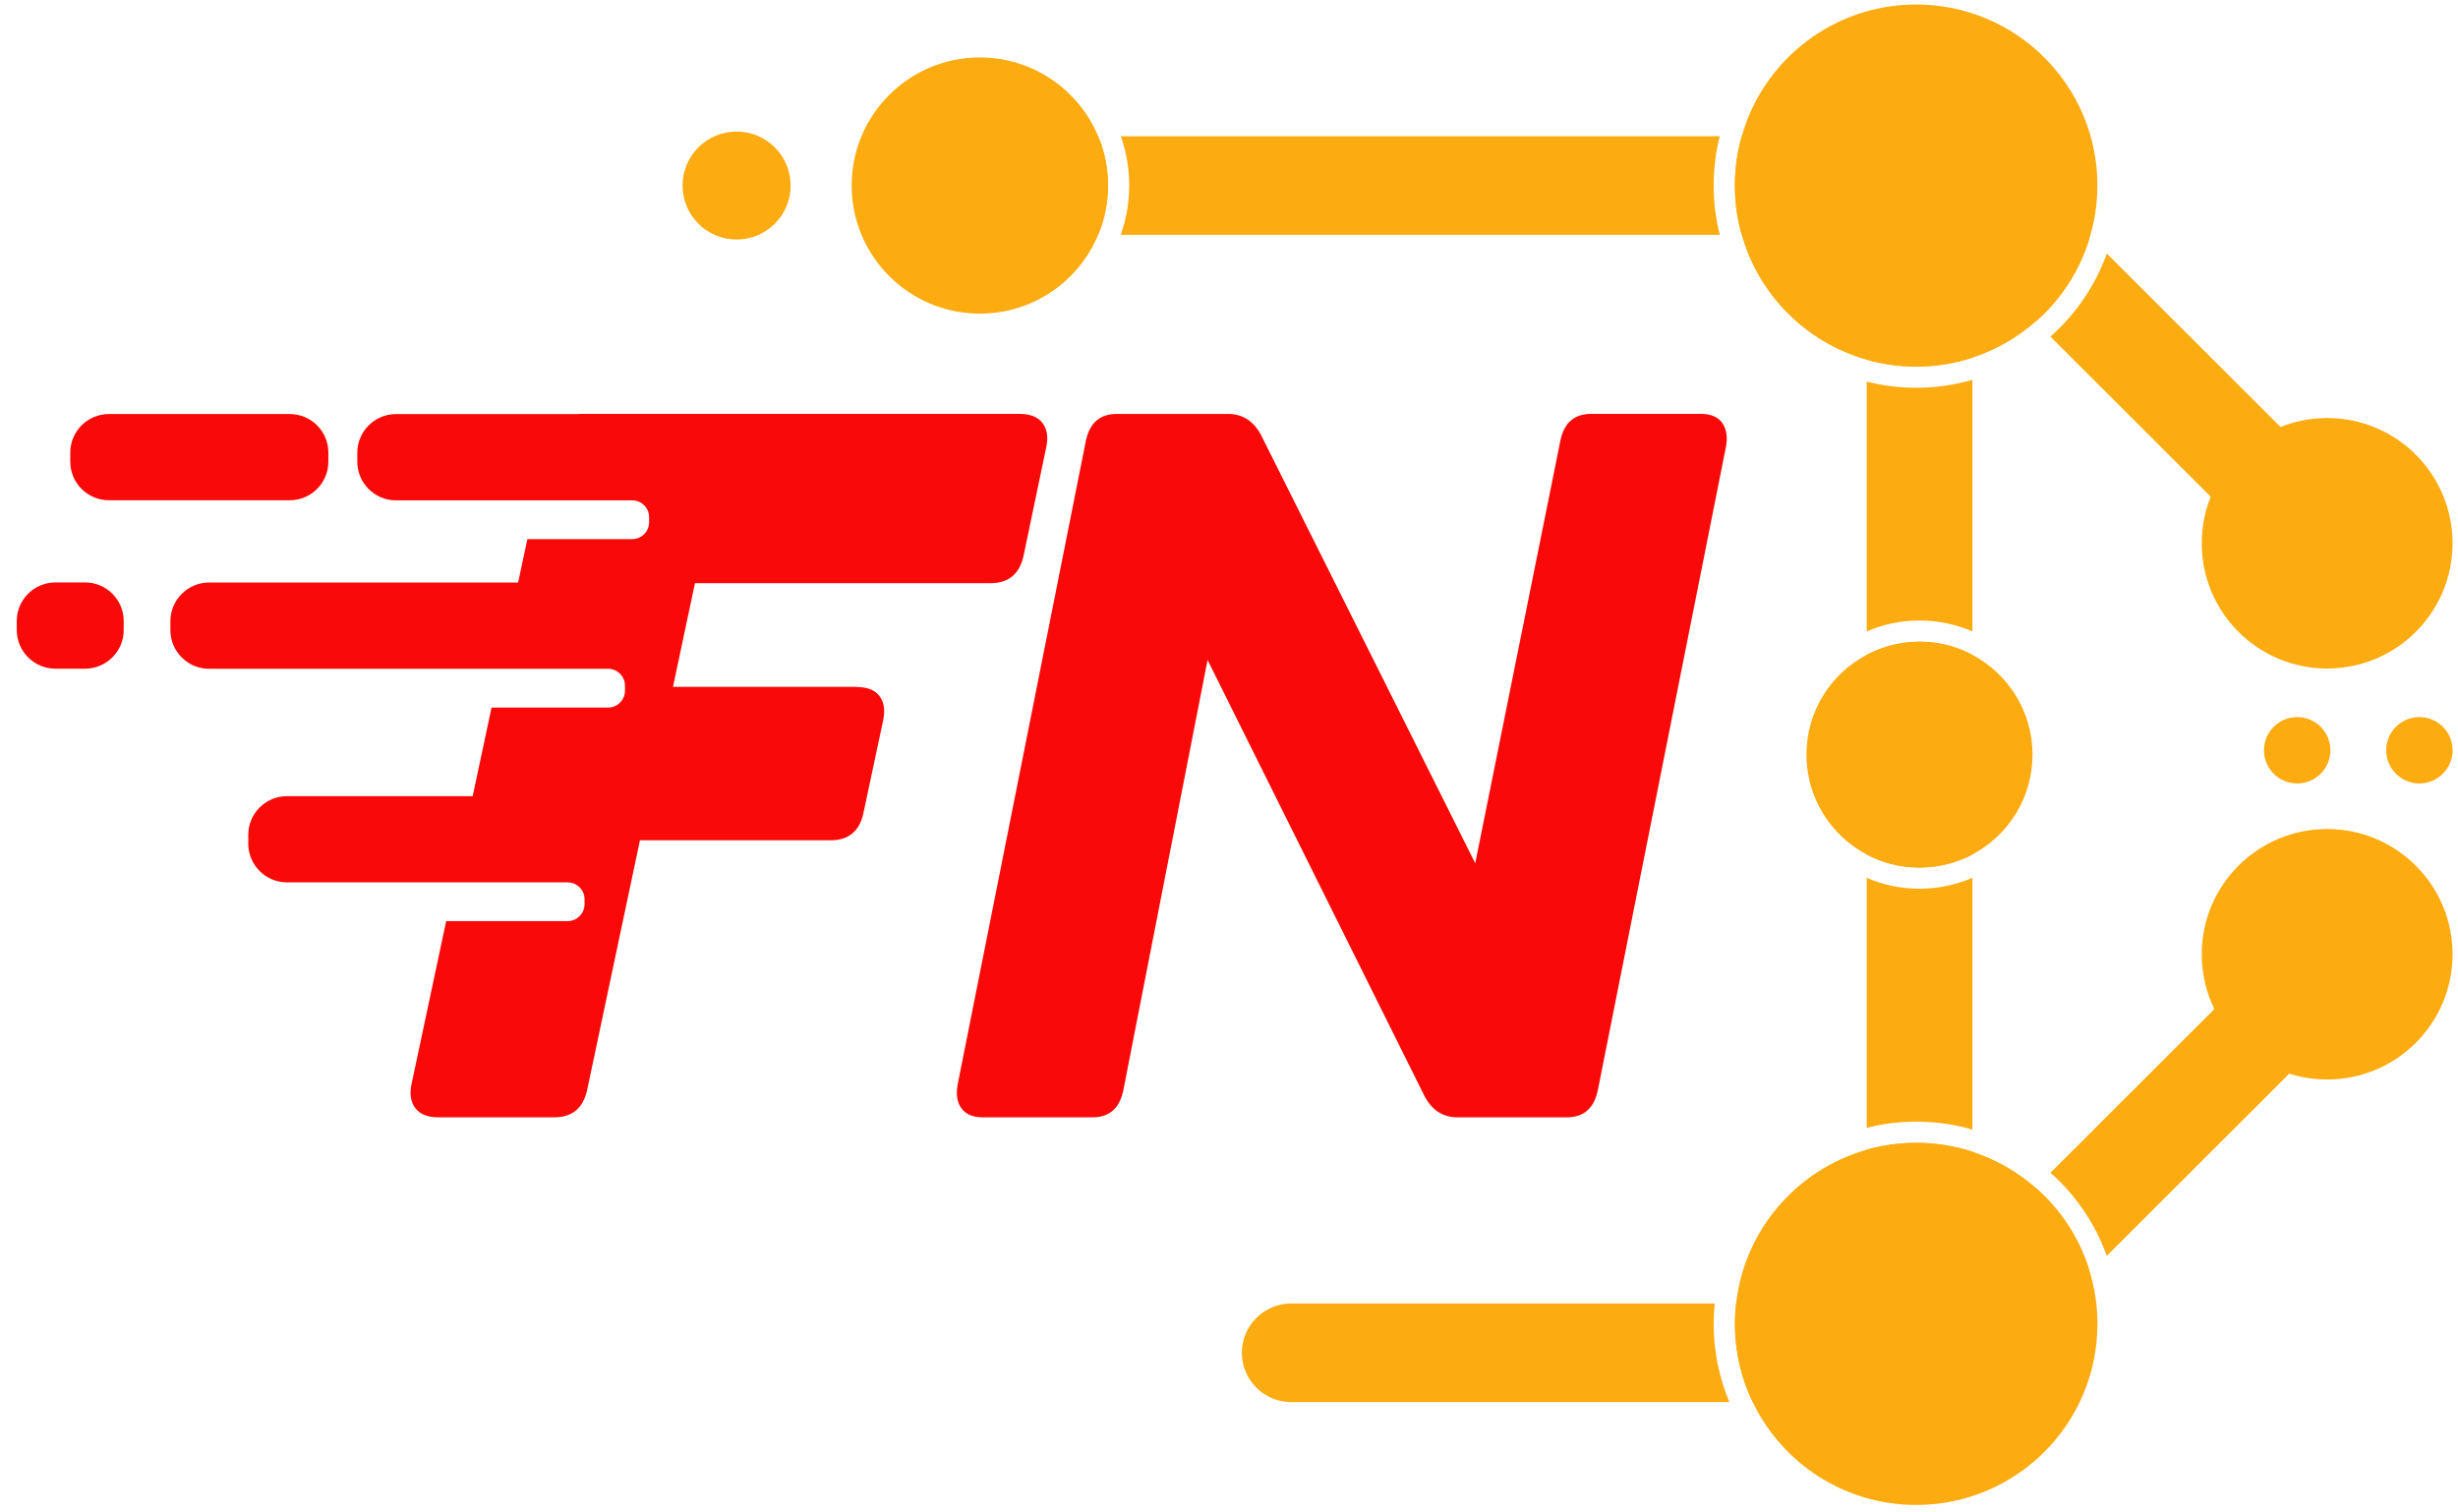 <svg width="130" height="80" viewBox="0 0 130 80" fill="none" xmlns="http://www.w3.org/2000/svg">
<path d="M123.079 35.361C126.742 35.361 129.712 32.395 129.712 28.736C129.712 25.077 126.742 22.111 123.079 22.111C119.417 22.111 116.447 25.077 116.447 28.736C116.447 32.395 119.417 35.361 123.079 35.361Z" fill="#FCAB10"/>
<path d="M123.079 57.099C126.742 57.099 129.712 54.133 129.712 50.474C129.712 46.816 126.742 43.85 123.079 43.85C119.417 43.85 116.447 46.816 116.447 50.474C116.447 54.133 119.417 57.099 123.079 57.099Z" fill="#FCAB10"/>
<path d="M121.495 41.44C122.465 41.44 123.252 40.654 123.252 39.685C123.252 38.715 122.465 37.93 121.495 37.93C120.525 37.93 119.738 38.715 119.738 39.685C119.738 40.654 120.525 41.44 121.495 41.44Z" fill="#FCAB10"/>
<path d="M38.958 12.669C40.536 12.669 41.816 11.39 41.816 9.814C41.816 8.237 40.536 6.959 38.958 6.959C37.379 6.959 36.1 8.237 36.1 9.814C36.1 11.39 37.379 12.669 38.958 12.669Z" fill="#FCAB10"/>
<path d="M127.958 41.44C128.928 41.44 129.715 40.654 129.715 39.685C129.715 38.715 128.928 37.93 127.958 37.93C126.988 37.93 126.201 38.715 126.201 39.685C126.201 40.654 126.988 41.44 127.958 41.44Z" fill="#FCAB10"/>
<path d="M110.498 67.189C109.51 67.703 108.261 67.546 107.436 66.725C106.931 66.22 106.674 65.55 106.674 64.882C106.674 64.215 106.931 63.544 107.436 63.04L107.656 62.82C108.973 63.974 109.971 65.475 110.498 67.189Z" fill="#FCAB10"/>
<path d="M121.909 54.878C121.909 55.545 121.658 56.216 121.147 56.72L121.075 56.792L111.425 66.428C110.813 64.721 109.781 63.213 108.447 62.032L117.454 53.035C118.468 52.02 120.134 52.02 121.15 53.035C121.661 53.539 121.912 54.21 121.912 54.878H121.909Z" fill="#FCAB10"/>
<path d="M107.654 17.016L107.434 16.796C106.418 15.781 106.418 14.123 107.434 13.111C107.939 12.6 108.611 12.35 109.279 12.35C109.693 12.35 110.113 12.45 110.496 12.647C109.969 14.361 108.971 15.869 107.654 17.016Z" fill="#FCAB10"/>
<path d="M121.146 26.801C120.635 27.312 119.97 27.563 119.301 27.563C118.633 27.563 117.956 27.312 117.45 26.801L108.443 17.804C109.777 16.629 110.809 15.122 111.427 13.414L120.613 22.583L121.146 23.116C122.163 24.131 122.163 25.789 121.146 26.801Z" fill="#FCAB10"/>
<path d="M58.079 7.207C58.415 8.009 58.6 8.887 58.6 9.811C58.6 10.736 58.415 11.616 58.079 12.422H55.168C53.731 12.422 52.56 11.246 52.56 9.811C52.56 9.094 52.852 8.445 53.329 7.975C53.8 7.498 54.452 7.207 55.168 7.207H58.079Z" fill="#FCAB10"/>
<path d="M90.633 9.811C90.633 10.714 90.746 11.588 90.96 12.422H59.273C59.565 11.604 59.722 10.723 59.722 9.811C59.722 8.899 59.565 8.025 59.28 7.207H90.953C90.746 8.041 90.633 8.915 90.633 9.811Z" fill="#FCAB10"/>
<path d="M95.93 9.811C95.93 10.529 95.639 11.178 95.162 11.654C94.685 12.13 94.035 12.422 93.317 12.422H92.122C91.88 11.591 91.758 10.714 91.758 9.811C91.758 8.909 91.88 8.034 92.122 7.207H93.317C94.754 7.207 95.93 8.379 95.93 9.811Z" fill="#FCAB10"/>
<path d="M90.633 70.028C90.633 71.492 90.931 72.889 91.465 74.162H68.287C66.85 74.162 65.68 72.99 65.68 71.558C65.68 70.84 65.971 70.185 66.442 69.715C66.919 69.245 67.568 68.947 68.287 68.947H90.69C90.652 69.305 90.633 69.665 90.633 70.028Z" fill="#FCAB10"/>
<path d="M105.618 71.558C105.618 72.275 105.326 72.924 104.856 73.4C104.379 73.87 103.73 74.162 103.011 74.162H92.699C92.094 72.911 91.758 71.507 91.758 70.028C91.758 69.665 91.78 69.301 91.821 68.947H103.014C104.451 68.947 105.621 70.122 105.621 71.558H105.618Z" fill="#FCAB10"/>
<path d="M104.319 18.448V18.918C103.381 19.222 102.383 19.388 101.348 19.388C100.438 19.388 99.56 19.259 98.728 19.024V18.448C98.728 16.906 99.983 15.652 101.521 15.652C102.289 15.652 102.989 15.966 103.494 16.47C104.005 16.981 104.319 17.674 104.319 18.448Z" fill="#FCAB10"/>
<path d="M104.319 20.09V33.399C103.463 33.029 102.512 32.822 101.521 32.822C100.529 32.822 99.585 33.023 98.728 33.399V20.184C99.569 20.397 100.445 20.51 101.348 20.51C102.38 20.51 103.378 20.366 104.319 20.09Z" fill="#FCAB10"/>
<path d="M101.521 33.943C102.537 33.943 103.485 34.194 104.319 34.639V45.2C103.485 45.635 102.537 45.889 101.521 45.889C100.504 45.889 99.563 45.642 98.728 45.2V34.639C99.563 34.197 100.51 33.943 101.521 33.943Z" fill="#FCAB10"/>
<path d="M104.319 46.428V59.749C103.378 59.473 102.38 59.329 101.348 59.329C100.445 59.329 99.569 59.442 98.728 59.655V46.431C99.585 46.807 100.529 47.008 101.521 47.008C102.512 47.008 103.459 46.801 104.319 46.431V46.428Z" fill="#FCAB10"/>
<path d="M101.344 60.449C102.383 60.449 103.38 60.618 104.315 60.919V63.204C104.315 64.739 103.054 65.999 101.517 65.999C99.98 65.999 98.725 64.739 98.725 63.204V60.813C99.556 60.578 100.434 60.449 101.344 60.449Z" fill="#FCAB10"/>
<path d="M45.3 36.331H35.594L36.755 30.847H52.384C53.332 30.847 53.915 30.37 54.129 29.424L55.34 23.627C55.446 23.1 55.374 22.68 55.126 22.361C54.878 22.047 54.477 21.891 53.915 21.891H30.737C30.681 21.891 30.624 21.891 30.568 21.903H20.94C19.816 21.903 18.897 22.821 18.897 23.943V24.426C18.897 25.548 19.816 26.466 20.94 26.466H33.438C33.931 26.466 34.329 26.864 34.329 27.356V27.625C34.329 28.117 33.931 28.515 33.438 28.515H27.892L27.402 30.812H11.054C9.931 30.812 9.012 31.73 9.012 32.852V33.335C9.012 34.457 9.931 35.375 11.054 35.375H32.168C32.66 35.381 33.053 35.779 33.053 36.271V36.535C33.053 37.026 32.654 37.425 32.161 37.425H25.997L24.999 42.113H15.173C14.05 42.113 13.131 43.025 13.131 44.153V44.629C13.131 45.754 14.05 46.672 15.173 46.672H30.019C30.511 46.672 30.916 47.07 30.916 47.562V47.825C30.916 48.317 30.511 48.722 30.019 48.722H23.597L21.762 57.358C21.655 57.885 21.727 58.311 21.975 58.624C22.223 58.944 22.624 59.1 23.186 59.1H29.303C30.257 59.1 30.834 58.624 31.048 57.678L33.846 44.447H43.923C44.87 44.447 45.454 43.977 45.661 43.025L46.715 38.073C46.822 37.547 46.75 37.127 46.508 36.807C46.26 36.494 45.859 36.337 45.291 36.337L45.3 36.331Z" fill="#F90A08"/>
<path d="M91.083 22.361C90.854 22.047 90.471 21.891 89.944 21.891H84.156C83.265 21.891 82.719 22.361 82.525 23.313L78.023 45.66L66.688 22.997C66.289 22.264 65.712 21.894 64.956 21.894H59.067C58.176 21.894 57.63 22.364 57.43 23.317L50.65 57.358C50.556 57.885 50.615 58.311 50.851 58.624C51.08 58.944 51.463 59.1 51.99 59.1H57.778C58.669 59.1 59.215 58.624 59.409 57.678L63.867 34.911L75.347 57.991C75.745 58.731 76.322 59.1 77.078 59.1H82.873C83.757 59.1 84.303 58.624 84.504 57.678L91.284 23.63C91.378 23.103 91.312 22.683 91.083 22.364V22.361Z" fill="#F90A08"/>
<path d="M15.325 21.9H5.759C4.631 21.9 3.717 22.814 3.717 23.94V24.42C3.717 25.547 4.631 26.46 5.759 26.46H15.325C16.453 26.46 17.367 25.547 17.367 24.42V23.94C17.367 22.814 16.453 21.9 15.325 21.9Z" fill="#F90A08"/>
<path d="M2.932 30.807H4.501C5.627 30.807 6.543 31.722 6.543 32.847V33.329C6.543 34.454 5.627 35.369 4.501 35.369H2.929C1.803 35.369 0.887 34.454 0.887 33.329V32.847C0.887 31.722 1.803 30.807 2.929 30.807H2.932Z" fill="#F90A08"/>
<path d="M110.929 9.812C110.929 10.799 110.778 11.748 110.496 12.648C109.969 14.362 108.971 15.869 107.654 17.016C106.694 17.862 105.561 18.511 104.315 18.922C103.377 19.226 102.38 19.392 101.344 19.392C100.435 19.392 99.556 19.263 98.725 19.028C95.534 18.126 93.015 15.612 92.118 12.422C91.876 11.592 91.754 10.714 91.754 9.812C91.754 8.909 91.876 8.035 92.118 7.208C93.25 3.187 96.952 0.238 101.344 0.238C106.637 0.238 110.929 4.522 110.929 9.812Z" fill="#FCAB10"/>
<path d="M110.93 70.029C110.93 75.316 106.641 79.603 101.345 79.603C97.53 79.603 94.239 77.378 92.699 74.162C92.094 72.912 91.758 71.508 91.758 70.029C91.758 69.665 91.78 69.302 91.821 68.948C92.257 65.049 95.046 61.856 98.729 60.813C99.56 60.578 100.439 60.449 101.348 60.449C102.387 60.449 103.384 60.618 104.319 60.919C105.565 61.327 106.697 61.978 107.657 62.818C108.975 63.971 109.973 65.473 110.5 67.187C110.779 68.083 110.933 69.036 110.933 70.026L110.93 70.029Z" fill="#FCAB10"/>
<path d="M107.497 39.914C107.497 42.205 106.208 44.195 104.316 45.198C103.481 45.633 102.534 45.887 101.517 45.887C100.501 45.887 99.56 45.64 98.725 45.198C96.83 44.195 95.541 42.205 95.541 39.914C95.541 37.623 96.83 35.634 98.725 34.637C99.56 34.195 100.507 33.941 101.517 33.941C102.528 33.941 103.481 34.192 104.316 34.637C106.205 35.64 107.497 37.63 107.497 39.914Z" fill="#FCAB10"/>
<path d="M58.602 9.811C58.602 10.736 58.417 11.616 58.081 12.421C57.062 14.869 54.643 16.589 51.823 16.589C48.077 16.589 45.043 13.553 45.043 9.811C45.043 6.069 48.077 3.039 51.823 3.039C54.643 3.039 57.062 4.766 58.081 7.207C58.417 8.009 58.602 8.887 58.602 9.811Z" fill="#FCAB10"/>
</svg>
